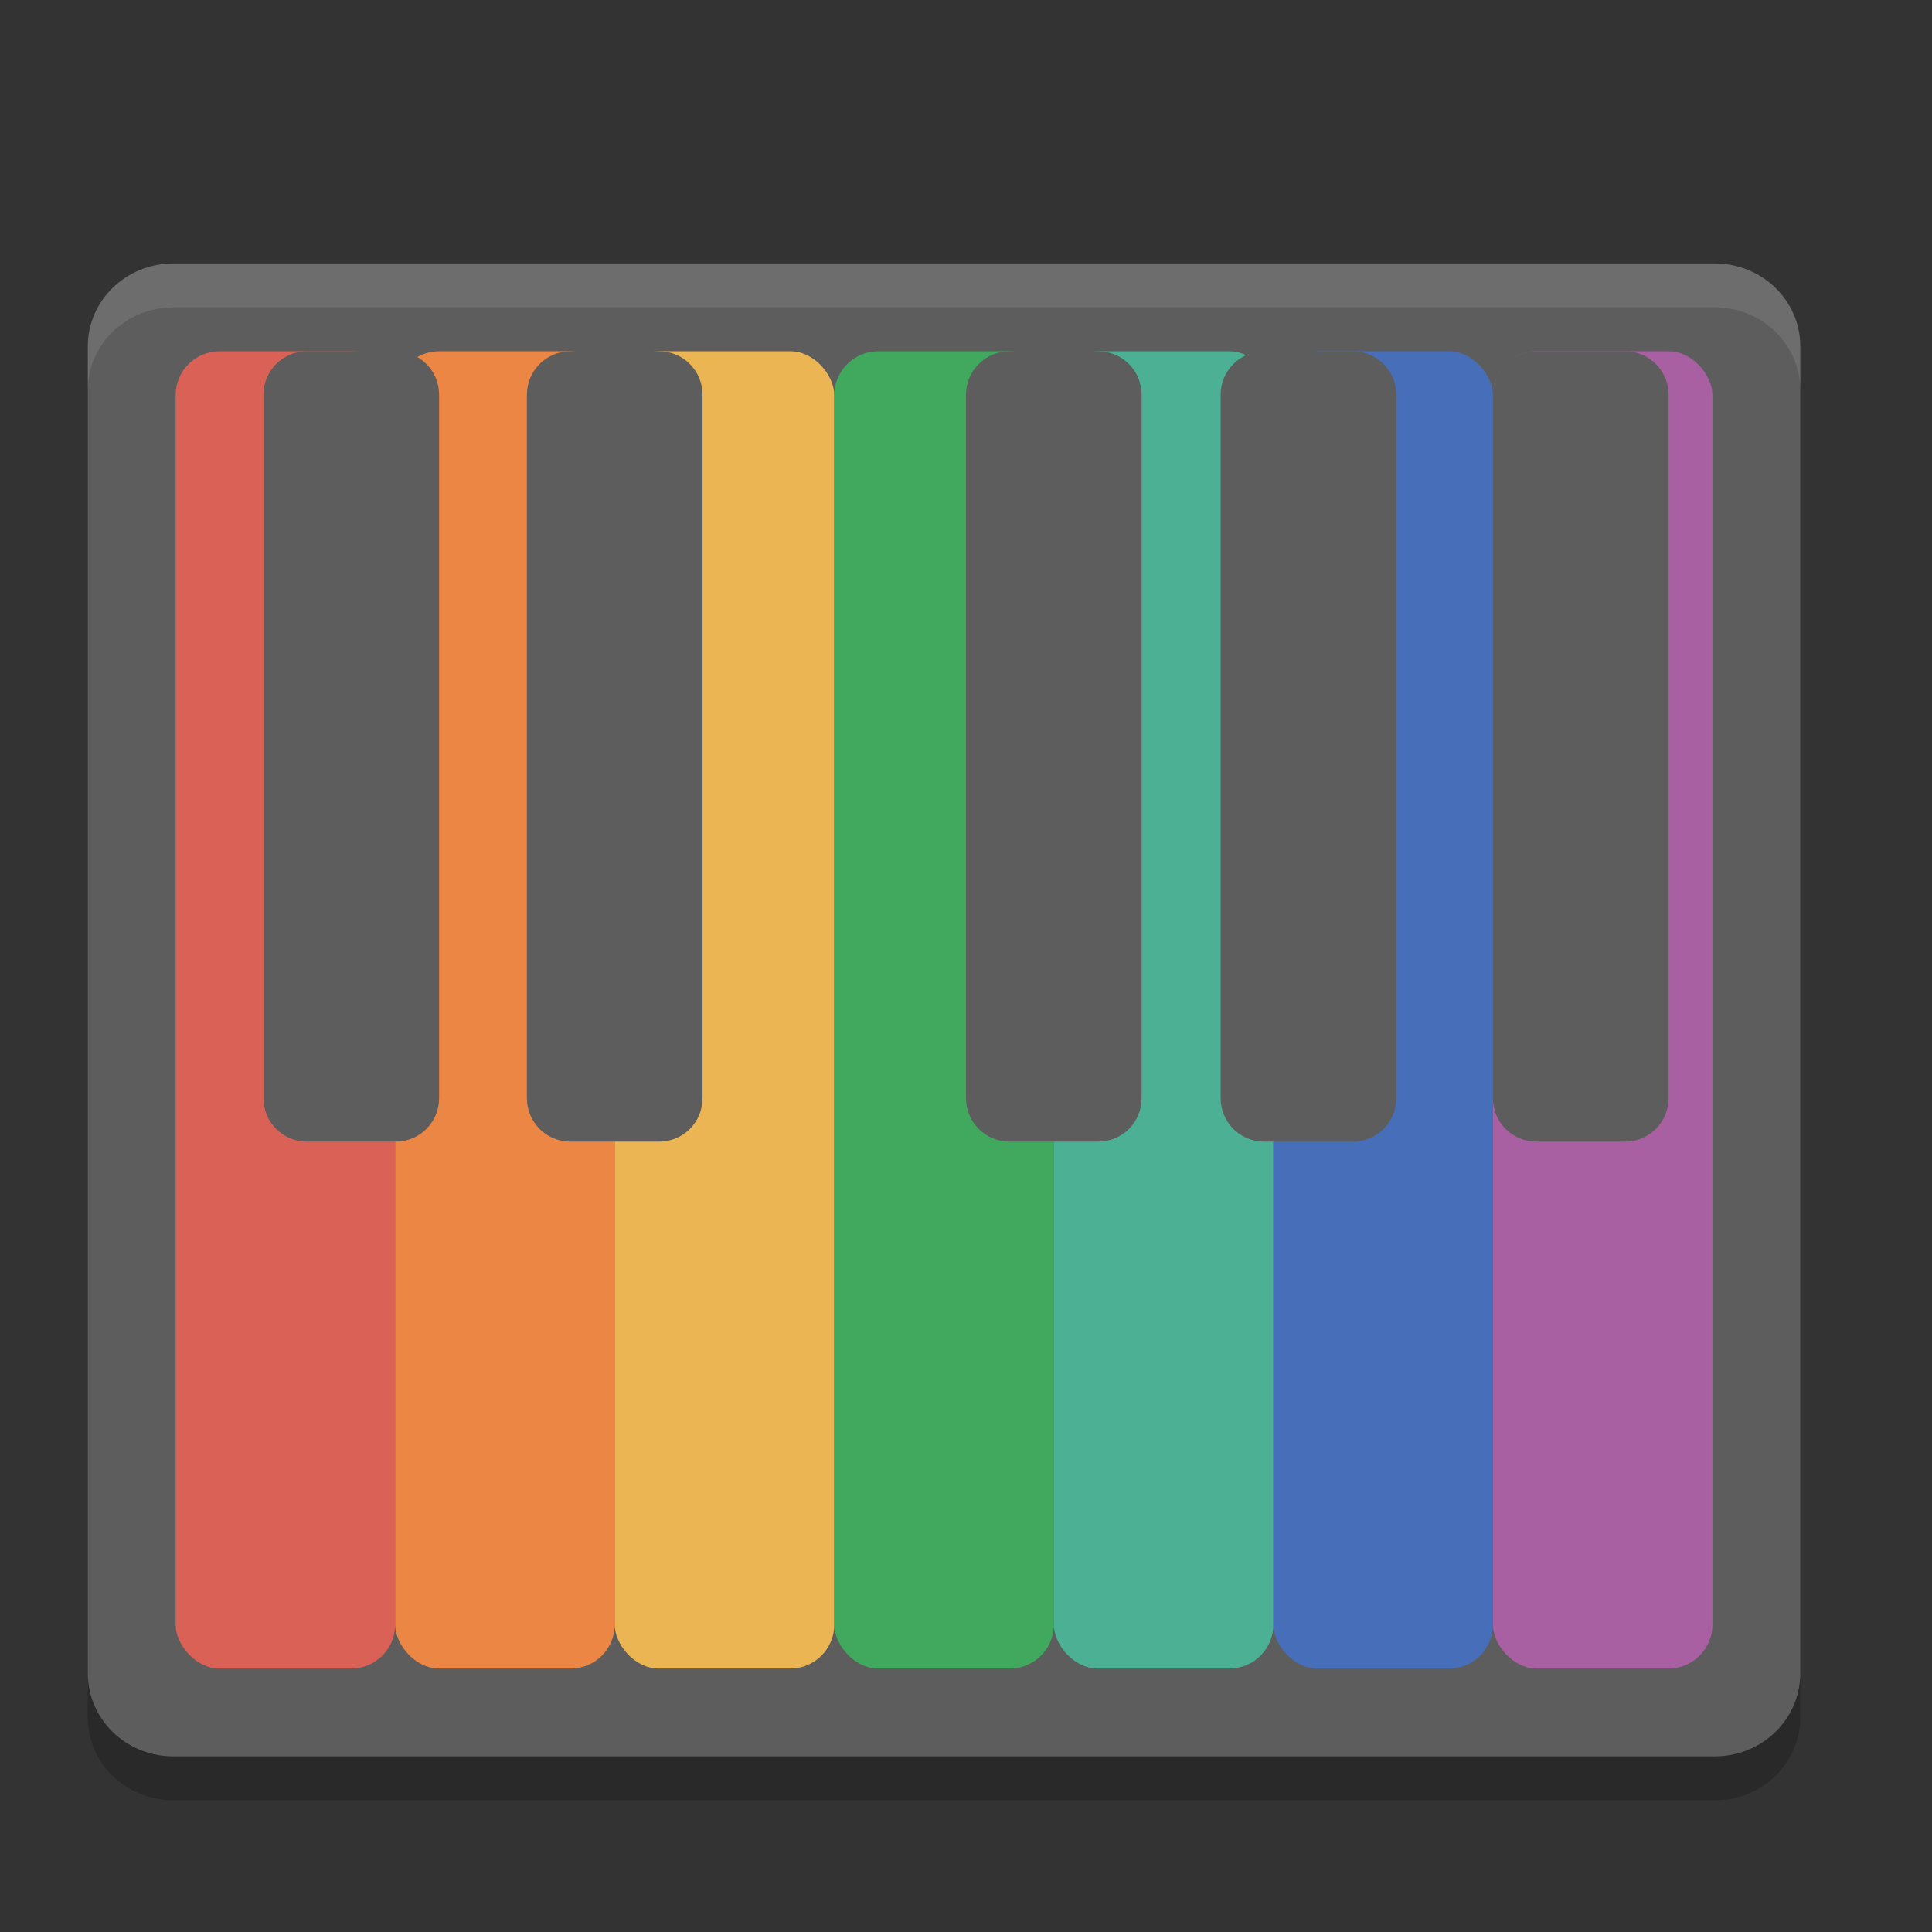 <?xml version="1.0" encoding="UTF-8" standalone="no"?>
<svg id="svg2817" xmlns:rdf="http://www.w3.org/1999/02/22-rdf-syntax-ns#" xmlns="http://www.w3.org/2000/svg" height="22" width="22" version="1.0" xmlns:cc="http://creativecommons.org/ns#" xmlns:dc="http://purl.org/dc/elements/1.1/">
    <rect width="100%" height="100%" fill="#333333" stroke="none"/>
    <path id="rect4203" fill="#5d5d5d" d="m20.5 19.056v-15.111c0-0.524-0.435-0.945-0.975-0.945h-17.55c-0.54 0-0.975 0.421-0.975 0.944v15.112c0 0.523 0.435 0.944 0.975 0.944h17.55c0.54 0 0.975-0.421 0.975-0.944z"/>
    <rect id="rect3075" ry=".5" height="15" width="2.5" y="4" x="2" fill="#da6156"/>
    <rect id="rect3887" ry=".5" height="15" width="2.5" y="4" x="4.5" fill="#eb8644"/>
    <rect id="rect3889" ry=".5" height="15" width="2.5" y="4" x="7" fill="#ecb554"/>
    <rect id="rect3891" ry=".5" height="15" width="2.5" y="4" x="9.5" fill="#40a95d"/>
    <rect id="rect3893" ry=".5" height="15" width="2.5" y="4" x="12" fill="#4cb094"/>
    <rect id="rect3895" ry=".5" height="15" width="2.5" y="4" x="14.5" fill="#476eb9"/>
    <rect id="rect3897" ry=".5" height="15" width="2.5" y="4" x="17" fill="#a860a2"/>
    <path id="path4597" d="m3.495 4c-0.274 0-0.495 0.221-0.495 0.495v8.01c0 0.274 0.221 0.495 0.495 0.495h1.01c0.274 0 0.495-0.221 0.495-0.495v-8.01c0-0.274-0.221-0.495-0.495-0.495h-1.01z" style="color:#000000" fill="#5d5d5d"/>
    <path id="path4595" d="m6.495 4c-0.274 0-0.495 0.221-0.495 0.495v8.01c0 0.274 0.221 0.495 0.495 0.495h1.01c0.274 0 0.495-0.221 0.495-0.495v-8.01c0-0.274-0.221-0.495-0.495-0.495h-1.01z" style="color:#000000" fill="#5d5d5d"/>
    <path id="path4593" d="m11.495 4c-0.274 0-0.495 0.221-0.495 0.495v8.01c0 0.274 0.221 0.495 0.495 0.495h1.01c0.274 0 0.495-0.221 0.495-0.495v-8.01c0-0.274-0.221-0.495-0.495-0.495h-1.01z" style="color:#000000" fill="#5d5d5d"/>
    <path id="path4591" d="m14.395 4c-0.274 0-0.495 0.221-0.495 0.495v8.01c0 0.274 0.221 0.495 0.495 0.495h1.01c0.274 0 0.495-0.221 0.495-0.495v-8.01c0-0.274-0.221-0.495-0.495-0.495h-1.01z" style="color:#000000" fill="#5d5d5d"/>
    <path id="rect3899" d="m17.495 4c-0.274 0-0.495 0.221-0.495 0.495v8.01c0 0.274 0.221 0.495 0.495 0.495h1.01c0.274 0 0.495-0.221 0.495-0.495v-8.01c0-0.274-0.221-0.495-0.495-0.495h-1.01z" style="color:#000000" fill="#5d5d5d"/>
    <path id="path4618" opacity=".1" d="m1.975 3c-0.54 0-0.975 0.421-0.975 0.944v0.5c0-0.523 0.434-0.944 0.975-0.944h17.55c0.541 0 0.975 0.421 0.975 0.944v-0.5c0-0.523-0.434-0.944-0.975-0.944h-17.55z" fill="#fff"/>
    <path id="path4629" opacity=".2" d="m1 19.056v0.5c0 0.523 0.434 0.944 0.975 0.944h17.551c0.54 0 0.974-0.421 0.974-0.944v-0.5c0 0.523-0.434 0.944-0.975 0.944h-17.55c-0.54 0-0.975-0.421-0.975-0.944z"/>
</svg>
